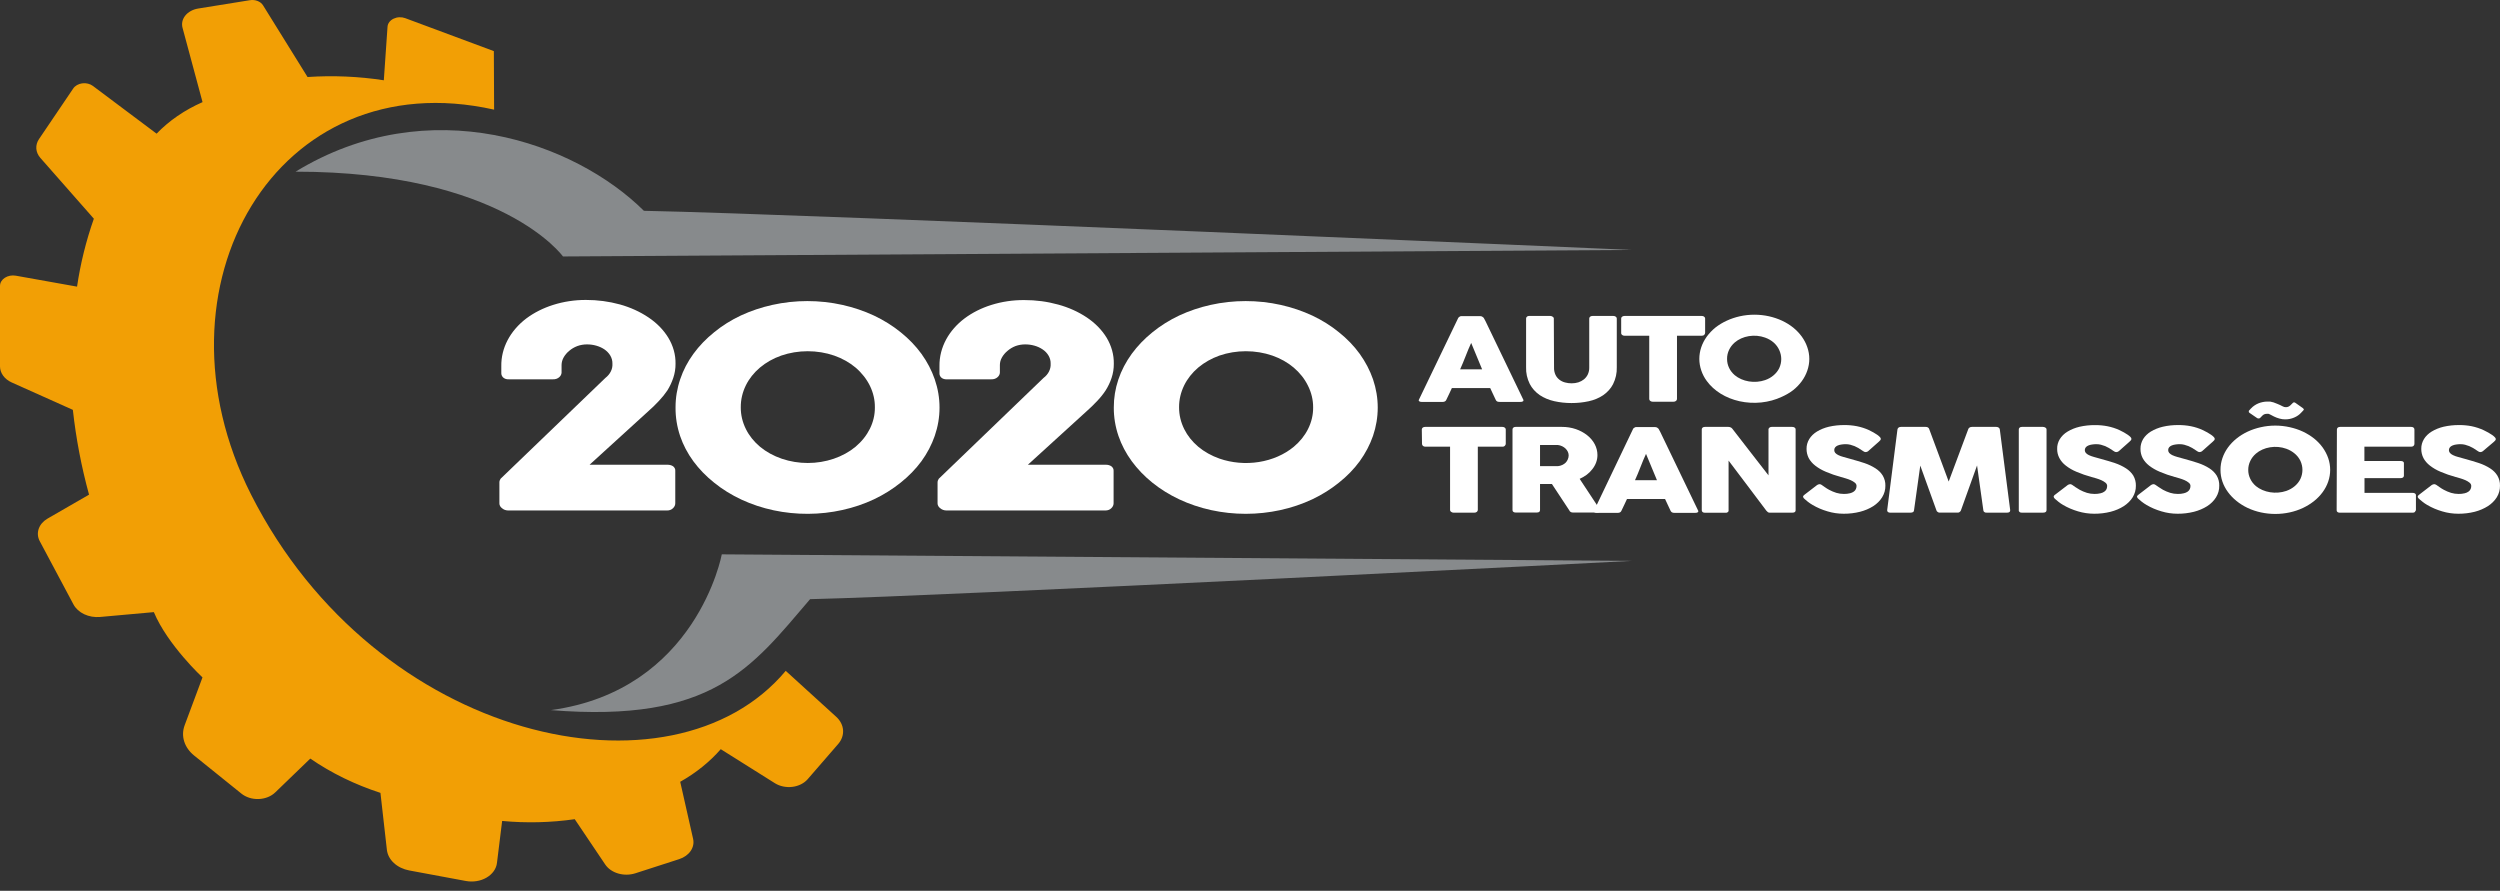 <svg width="174" height="62" viewBox="0 0 174 62" fill="none" xmlns="http://www.w3.org/2000/svg">
<rect x="0" y="0" width="174" height="62" fill="#333333" stroke="none"/>
<path d="M20.571 11.948C29.875 6.27 40.024 9.913 44.816 14.672C56.365 14.899 113.596 17.396 113.596 17.396L39.183 17.85C39.183 17.85 34.957 11.948 20.571 11.948Z" fill="#878A8C"/>
<path d="M38.338 49.424C49.612 50.331 52.298 46.47 56.383 41.702C66.225 41.475 113.607 39.036 113.607 39.036L50.237 38.582C50.237 38.582 48.486 48.054 38.338 49.424Z" fill="#878A8C"/>
<path d="M34.39 7.631C19.265 4.244 10.134 19.926 17.478 34.428C26.216 51.689 46.794 56.117 54.687 46.691L58.202 49.89C58.485 50.147 58.653 50.475 58.677 50.819C58.701 51.163 58.581 51.503 58.335 51.785L56.213 54.233C56.089 54.376 55.931 54.496 55.747 54.588C55.563 54.679 55.358 54.74 55.145 54.766C54.931 54.791 54.713 54.782 54.504 54.738C54.295 54.694 54.099 54.616 53.929 54.509L50.165 52.143C49.395 53.026 48.44 53.795 47.343 54.413L48.241 58.388C48.306 58.676 48.244 58.974 48.068 59.23C47.892 59.486 47.611 59.686 47.274 59.795L44.221 60.781C43.839 60.903 43.415 60.909 43.028 60.796C42.642 60.684 42.32 60.461 42.124 60.17L40.002 57.016C38.334 57.255 36.632 57.296 34.949 57.138L34.588 60.065C34.564 60.267 34.486 60.463 34.359 60.639C34.233 60.815 34.062 60.967 33.857 61.086C33.652 61.204 33.418 61.286 33.171 61.325C32.924 61.365 32.669 61.362 32.423 61.316L28.482 60.583C28.068 60.505 27.695 60.325 27.416 60.067C27.137 59.809 26.966 59.487 26.927 59.147L26.479 55.184C24.702 54.607 23.052 53.8 21.596 52.797L19.156 55.152C19.014 55.289 18.838 55.401 18.64 55.48C18.441 55.559 18.224 55.604 18.003 55.612C17.782 55.62 17.561 55.591 17.354 55.526C17.148 55.461 16.96 55.362 16.803 55.236L13.508 52.582C13.174 52.312 12.936 51.974 12.82 51.604C12.704 51.234 12.715 50.845 12.851 50.48L14.093 47.148C14.093 47.148 11.668 44.895 10.708 42.604L6.962 42.941C6.578 42.974 6.192 42.907 5.86 42.75C5.527 42.593 5.266 42.354 5.114 42.069L2.764 37.661C2.621 37.389 2.597 37.085 2.696 36.801C2.795 36.516 3.011 36.267 3.309 36.094L6.197 34.428C5.665 32.482 5.289 30.511 5.071 28.526L0.816 26.619C0.568 26.508 0.362 26.345 0.219 26.149C0.076 25.952 2.58553e-05 25.728 0 25.5L0 19.897C0.001 19.788 0.031 19.681 0.09 19.583C0.149 19.485 0.234 19.399 0.34 19.331C0.446 19.263 0.569 19.214 0.7 19.19C0.832 19.165 0.969 19.164 1.101 19.188L5.363 19.95C5.597 18.351 5.988 16.771 6.532 15.222L2.808 10.989C2.642 10.8 2.545 10.577 2.528 10.346C2.512 10.114 2.576 9.884 2.714 9.681L5.096 6.16C5.16 6.065 5.25 5.983 5.359 5.921C5.468 5.859 5.593 5.817 5.725 5.8C5.857 5.782 5.992 5.79 6.12 5.821C6.248 5.852 6.366 5.906 6.464 5.98L10.899 9.303C11.766 8.401 12.854 7.654 14.097 7.108L12.704 1.933C12.665 1.787 12.662 1.637 12.695 1.491C12.728 1.345 12.797 1.206 12.898 1.082C12.999 0.957 13.129 0.85 13.282 0.767C13.434 0.683 13.606 0.625 13.786 0.595L17.395 0.014C17.575 -0.016 17.762 0.003 17.927 0.068C18.092 0.132 18.226 0.239 18.308 0.371L21.405 5.36C23.179 5.242 24.965 5.318 26.714 5.587L26.973 1.845C26.984 1.733 27.029 1.624 27.103 1.528C27.178 1.433 27.28 1.353 27.401 1.296C27.521 1.239 27.657 1.206 27.797 1.201C27.937 1.195 28.077 1.217 28.204 1.264L34.372 3.558L34.39 7.631Z" fill="#F29F05"/>
<path d="M41.034 32.346H46.447C46.591 32.342 46.732 32.379 46.844 32.45C46.899 32.493 46.942 32.545 46.969 32.602C46.995 32.659 47.006 32.721 46.999 32.782V35.035C46.998 35.161 46.94 35.281 46.837 35.375C46.789 35.424 46.728 35.463 46.659 35.489C46.589 35.516 46.513 35.53 46.436 35.529H35.368C35.289 35.528 35.211 35.514 35.139 35.489C35.067 35.462 35.002 35.425 34.949 35.378C34.889 35.335 34.84 35.283 34.807 35.223C34.774 35.164 34.757 35.1 34.758 35.035V33.581C34.757 33.49 34.786 33.4 34.841 33.32L42.135 26.304C42.3 26.177 42.429 26.024 42.513 25.853C42.598 25.683 42.636 25.499 42.625 25.316C42.631 25.115 42.578 24.916 42.47 24.734C42.37 24.573 42.232 24.43 42.062 24.313C41.894 24.201 41.702 24.115 41.496 24.057C41.292 23.999 41.077 23.97 40.861 23.97C40.627 23.969 40.395 24.009 40.182 24.086C39.968 24.167 39.776 24.281 39.615 24.42C39.455 24.553 39.324 24.708 39.229 24.877C39.136 25.042 39.087 25.221 39.085 25.403V25.935C39.08 26.05 39.025 26.16 38.93 26.246C38.876 26.298 38.807 26.338 38.73 26.365C38.653 26.392 38.57 26.404 38.486 26.4H35.411C35.335 26.405 35.258 26.395 35.188 26.371C35.117 26.346 35.055 26.309 35.007 26.261C34.929 26.177 34.889 26.075 34.891 25.97V25.482C34.881 24.861 35.03 24.246 35.33 23.674C35.63 23.102 36.075 22.587 36.635 22.161C37.177 21.757 37.809 21.439 38.497 21.222C39.224 20.991 39.999 20.874 40.781 20.876C41.587 20.874 42.387 20.98 43.149 21.19C43.874 21.392 44.548 21.698 45.137 22.095C45.709 22.478 46.174 22.953 46.505 23.49C46.853 24.059 47.029 24.687 47.017 25.322C47.02 25.654 46.966 25.984 46.859 26.304C46.758 26.605 46.621 26.898 46.447 27.177C46.275 27.433 46.077 27.678 45.855 27.909C45.635 28.145 45.408 28.369 45.166 28.581L41.034 32.346Z" fill="white"/>
<path d="M47.018 28.357C47.016 27.693 47.125 27.032 47.343 26.392C47.551 25.771 47.862 25.175 48.266 24.621C48.666 24.073 49.151 23.569 49.71 23.121C50.262 22.669 50.886 22.278 51.565 21.958C52.252 21.639 52.987 21.392 53.752 21.222C55.349 20.866 57.037 20.866 58.635 21.222C59.404 21.394 60.143 21.644 60.833 21.966C61.512 22.288 62.137 22.678 62.691 23.129C63.251 23.578 63.736 24.082 64.135 24.63C64.535 25.186 64.845 25.781 65.059 26.4C65.502 27.688 65.502 29.049 65.059 30.337C64.845 30.953 64.535 31.546 64.135 32.099C63.734 32.642 63.249 33.143 62.691 33.587C62.135 34.036 61.511 34.427 60.833 34.75C60.144 35.075 59.405 35.325 58.635 35.495C57.071 35.844 55.419 35.852 53.849 35.518C52.279 35.184 50.848 34.52 49.703 33.593C49.145 33.148 48.66 32.648 48.259 32.105C47.855 31.553 47.544 30.96 47.335 30.343C47.118 29.695 47.011 29.027 47.018 28.357ZM51.558 28.357C51.555 28.876 51.678 29.39 51.919 29.872C52.145 30.327 52.479 30.742 52.9 31.096C53.333 31.453 53.849 31.736 54.42 31.93C54.99 32.124 55.603 32.224 56.222 32.224C56.841 32.224 57.454 32.124 58.025 31.93C58.595 31.736 59.112 31.453 59.544 31.096C60.418 30.359 60.901 29.376 60.891 28.357C60.904 27.327 60.423 26.333 59.548 25.583C59.126 25.229 58.62 24.945 58.061 24.749C57.478 24.548 56.851 24.445 56.217 24.445C55.583 24.445 54.956 24.548 54.373 24.749C53.816 24.946 53.313 25.229 52.893 25.583C52.47 25.942 52.137 26.362 51.911 26.822C51.673 27.308 51.553 27.826 51.558 28.348V28.357Z" fill="white"/>
<path d="M71.54 32.346H76.954C77.097 32.341 77.236 32.378 77.347 32.45C77.403 32.492 77.446 32.544 77.474 32.602C77.501 32.659 77.512 32.721 77.506 32.782V35.035C77.505 35.16 77.447 35.281 77.344 35.375C77.295 35.424 77.234 35.463 77.164 35.49C77.094 35.516 77.017 35.53 76.939 35.529H65.867C65.788 35.528 65.71 35.514 65.639 35.488C65.567 35.462 65.502 35.425 65.448 35.378C65.388 35.336 65.339 35.283 65.305 35.224C65.271 35.164 65.254 35.1 65.254 35.035V33.581C65.254 33.49 65.284 33.4 65.34 33.32L72.63 26.304C72.797 26.178 72.927 26.024 73.012 25.854C73.097 25.683 73.136 25.5 73.125 25.316C73.131 25.125 73.084 24.935 72.985 24.762C72.887 24.588 72.741 24.434 72.558 24.313C72.391 24.201 72.201 24.114 71.995 24.057C71.791 23.999 71.576 23.97 71.36 23.97C71.125 23.969 70.893 24.009 70.678 24.086C70.469 24.169 70.28 24.282 70.122 24.42C69.961 24.553 69.831 24.708 69.736 24.877C69.641 25.042 69.592 25.221 69.592 25.403V25.935C69.587 26.05 69.532 26.16 69.436 26.246C69.382 26.298 69.314 26.338 69.237 26.365C69.16 26.392 69.076 26.404 68.993 26.4H65.914C65.838 26.407 65.76 26.399 65.688 26.376C65.616 26.354 65.553 26.317 65.503 26.269C65.423 26.186 65.382 26.083 65.387 25.979V25.482C65.378 24.84 65.537 24.205 65.856 23.618C66.155 23.069 66.588 22.575 67.13 22.164C67.674 21.757 68.31 21.437 69.003 21.222C69.731 20.994 70.507 20.88 71.288 20.885C72.092 20.882 72.891 20.988 73.652 21.199C74.377 21.397 75.051 21.7 75.64 22.094C76.214 22.477 76.681 22.953 77.012 23.49C77.358 24.06 77.533 24.687 77.521 25.322C77.524 25.653 77.472 25.984 77.365 26.304C77.266 26.606 77.126 26.898 76.95 27.177C76.781 27.434 76.584 27.679 76.362 27.909C76.142 28.145 75.911 28.369 75.673 28.581L71.54 32.346Z" fill="white"/>
<path d="M77.521 28.357C77.516 27.044 77.948 25.753 78.773 24.621C79.174 24.074 79.659 23.57 80.217 23.121C80.771 22.67 81.396 22.279 82.075 21.958C82.76 21.639 83.493 21.392 84.255 21.222C85.854 20.866 87.543 20.866 89.142 21.222C89.91 21.394 90.649 21.644 91.34 21.966C92.019 22.287 92.642 22.678 93.195 23.13C93.755 23.577 94.24 24.081 94.638 24.63C95.037 25.186 95.347 25.781 95.562 26.4C96 27.689 96 29.048 95.562 30.337C95.347 30.953 95.037 31.545 94.638 32.099C94.239 32.643 93.754 33.143 93.195 33.587C92.64 34.037 92.017 34.428 91.34 34.75C89.932 35.413 88.332 35.762 86.702 35.762C85.072 35.762 83.472 35.413 82.064 34.75C80.706 34.108 79.574 33.197 78.773 32.105C78.369 31.553 78.057 30.96 77.846 30.343C77.626 29.696 77.516 29.028 77.521 28.357ZM82.064 28.357C82.062 28.876 82.185 29.39 82.425 29.872C82.651 30.326 82.983 30.742 83.403 31.096C83.823 31.445 84.323 31.724 84.876 31.919C85.74 32.219 86.697 32.302 87.621 32.155C88.544 32.008 89.39 31.639 90.047 31.096C90.47 30.742 90.805 30.327 91.033 29.872C91.277 29.391 91.4 28.876 91.394 28.357C91.398 27.838 91.275 27.323 91.033 26.842C90.806 26.375 90.469 25.947 90.04 25.583C89.62 25.228 89.116 24.944 88.557 24.749C87.974 24.548 87.347 24.445 86.713 24.445C86.079 24.445 85.452 24.548 84.869 24.749C84.315 24.948 83.815 25.231 83.396 25.583C82.975 25.942 82.643 26.362 82.418 26.822C82.18 27.308 82.06 27.826 82.064 28.348V28.357Z" fill="white"/>
<path d="M101.484 22.147C101.491 22.128 101.502 22.11 101.517 22.095C101.537 22.075 101.56 22.057 101.585 22.042C101.611 22.027 101.639 22.014 101.668 22.004C101.697 22 101.726 22 101.755 22.004H103.032C103.086 22.004 103.137 22.019 103.177 22.048C103.21 22.07 103.24 22.094 103.267 22.121L103.39 22.35L106.01 27.793C106.025 27.812 106.033 27.835 106.033 27.858C106.033 27.881 106.025 27.904 106.01 27.924C105.984 27.943 105.954 27.957 105.921 27.965C105.888 27.974 105.853 27.977 105.819 27.973H104.375C104.314 27.975 104.253 27.964 104.198 27.941C104.152 27.911 104.118 27.871 104.101 27.825C104.036 27.688 103.971 27.552 103.909 27.418C103.848 27.284 103.78 27.145 103.718 27.008H101.051L100.86 27.418L100.665 27.825C100.65 27.869 100.617 27.908 100.571 27.935C100.525 27.962 100.469 27.975 100.412 27.973H98.94C98.884 27.976 98.828 27.961 98.785 27.933C98.763 27.918 98.749 27.898 98.745 27.877C98.74 27.855 98.745 27.832 98.759 27.813L101.484 22.147ZM102.394 23.868C102.329 24.005 102.264 24.159 102.199 24.31C102.134 24.461 102.072 24.627 102.008 24.787C101.943 24.947 101.881 25.107 101.816 25.264C101.751 25.421 101.686 25.554 101.625 25.705H103.155L102.394 23.868Z" fill="white"/>
<path d="M108.161 25.583C108.154 25.756 108.189 25.927 108.262 26.089C108.321 26.216 108.413 26.331 108.533 26.426C108.643 26.513 108.776 26.578 108.922 26.618C109.071 26.659 109.227 26.679 109.384 26.679C109.546 26.68 109.706 26.656 109.857 26.61C110.003 26.561 110.135 26.49 110.247 26.4C110.364 26.301 110.455 26.183 110.514 26.054C110.582 25.903 110.615 25.744 110.611 25.583V22.167C110.61 22.144 110.615 22.121 110.626 22.099C110.636 22.078 110.652 22.058 110.673 22.042C110.694 22.024 110.72 22.011 110.749 22.002C110.777 21.992 110.808 21.988 110.839 21.99H112.282C112.316 21.988 112.349 21.992 112.38 22.002C112.411 22.011 112.439 22.026 112.463 22.045C112.483 22.061 112.5 22.08 112.511 22.101C112.522 22.122 112.528 22.144 112.528 22.167V25.557C112.542 25.961 112.454 26.363 112.268 26.738C112.117 27.035 111.881 27.299 111.579 27.508C111.285 27.705 110.941 27.848 110.572 27.927C110.181 28.012 109.778 28.054 109.373 28.052C108.967 28.053 108.563 28.009 108.172 27.921C107.802 27.838 107.457 27.693 107.161 27.496C106.86 27.285 106.624 27.02 106.472 26.723C106.289 26.354 106.201 25.958 106.216 25.56V22.167C106.214 22.122 106.235 22.078 106.273 22.045C106.29 22.027 106.311 22.013 106.335 22.003C106.36 21.994 106.387 21.989 106.414 21.99H107.908C107.966 21.993 108.02 22.011 108.063 22.042C108.089 22.056 108.11 22.075 108.124 22.096C108.139 22.118 108.146 22.142 108.146 22.167L108.161 25.583Z" fill="white"/>
<path d="M112.834 22.167C112.833 22.143 112.838 22.119 112.85 22.096C112.862 22.074 112.88 22.055 112.903 22.039C112.949 22.006 113.008 21.989 113.069 21.99H118.439C118.497 21.989 118.553 22.005 118.598 22.033C118.622 22.05 118.642 22.07 118.655 22.093C118.669 22.116 118.676 22.142 118.677 22.167V23.164C118.676 23.215 118.654 23.264 118.616 23.304C118.595 23.325 118.568 23.342 118.537 23.353C118.506 23.364 118.473 23.369 118.439 23.368H116.718V27.77C116.718 27.818 116.695 27.865 116.653 27.9C116.632 27.92 116.605 27.935 116.576 27.945C116.547 27.955 116.515 27.96 116.483 27.959H115.021C114.961 27.958 114.903 27.939 114.859 27.906C114.836 27.889 114.817 27.868 114.805 27.844C114.793 27.82 114.786 27.795 114.787 27.77V23.368H113.069C113.038 23.369 113.008 23.364 112.979 23.355C112.951 23.346 112.925 23.333 112.903 23.316C112.878 23.296 112.86 23.272 112.848 23.246C112.836 23.22 112.831 23.192 112.834 23.164V22.167Z" fill="white"/>
<path d="M118.273 24.981C118.273 24.435 118.452 23.898 118.793 23.426C118.959 23.199 119.159 22.989 119.388 22.801C119.625 22.614 119.891 22.453 120.179 22.321C120.466 22.188 120.773 22.085 121.092 22.013C121.755 21.866 122.456 21.866 123.12 22.013C123.439 22.084 123.746 22.188 124.033 22.321C124.316 22.454 124.576 22.615 124.809 22.801C125.038 22.989 125.238 23.199 125.404 23.426C125.57 23.657 125.699 23.904 125.787 24.162C125.975 24.697 125.975 25.263 125.787 25.798C125.7 26.055 125.571 26.301 125.404 26.531C125.239 26.757 125.039 26.965 124.809 27.15C124.57 27.333 124.303 27.49 124.015 27.618C123.575 27.825 123.088 27.958 122.583 28.011C122.078 28.064 121.565 28.035 121.074 27.927C120.115 27.715 119.296 27.21 118.793 26.519C118.624 26.291 118.496 26.044 118.41 25.787C118.32 25.524 118.274 25.254 118.273 24.981ZM120.204 24.981C120.202 25.195 120.249 25.407 120.345 25.607C120.434 25.793 120.566 25.963 120.734 26.11C121.002 26.333 121.347 26.486 121.725 26.547C122.103 26.609 122.495 26.577 122.849 26.456C123.075 26.378 123.278 26.263 123.445 26.118C123.616 25.973 123.749 25.802 123.838 25.615C124.021 25.213 124.021 24.773 123.838 24.371C123.753 24.174 123.619 23.993 123.445 23.839C123.277 23.693 123.075 23.576 122.849 23.496C122.496 23.368 122.103 23.333 121.724 23.394C121.344 23.456 120.999 23.611 120.734 23.839C120.566 23.987 120.434 24.16 120.345 24.348C120.249 24.548 120.201 24.761 120.204 24.976V24.981Z" fill="white"/>
<path d="M98.958 29.889C98.957 29.865 98.963 29.84 98.975 29.818C98.987 29.795 99.004 29.775 99.027 29.758C99.073 29.726 99.132 29.71 99.193 29.712H104.563C104.62 29.711 104.676 29.727 104.722 29.755C104.746 29.772 104.765 29.792 104.779 29.815C104.793 29.838 104.8 29.864 104.801 29.889V30.886C104.801 30.936 104.779 30.985 104.74 31.023C104.72 31.045 104.693 31.063 104.662 31.075C104.631 31.087 104.597 31.092 104.563 31.09H102.856V35.492C102.856 35.54 102.833 35.587 102.791 35.623C102.77 35.642 102.743 35.657 102.714 35.667C102.685 35.677 102.653 35.682 102.621 35.681H101.16C101.13 35.681 101.1 35.676 101.073 35.666C101.046 35.657 101.021 35.643 101.001 35.625C100.977 35.609 100.957 35.589 100.944 35.565C100.931 35.542 100.924 35.517 100.925 35.492V31.09H99.207C99.176 31.091 99.146 31.086 99.117 31.077C99.089 31.068 99.063 31.055 99.041 31.038C99.017 31.017 98.999 30.994 98.987 30.968C98.976 30.942 98.971 30.914 98.972 30.886L98.958 29.889Z" fill="white"/>
<path d="M105.27 29.898C105.266 29.848 105.287 29.799 105.328 29.761C105.349 29.744 105.374 29.731 105.402 29.722C105.43 29.714 105.46 29.71 105.49 29.712H108.713C109.044 29.71 109.372 29.763 109.677 29.866C109.968 29.966 110.233 30.109 110.46 30.287C110.689 30.466 110.87 30.681 110.994 30.917C111.118 31.154 111.182 31.409 111.182 31.666C111.183 31.842 111.153 32.017 111.091 32.186C111.031 32.349 110.944 32.505 110.831 32.648C110.723 32.791 110.592 32.922 110.442 33.038C110.29 33.15 110.123 33.248 109.944 33.328L111.228 35.274C111.255 35.319 111.285 35.364 111.319 35.407C111.351 35.446 111.369 35.492 111.373 35.538C111.374 35.557 111.37 35.576 111.36 35.593C111.351 35.61 111.337 35.625 111.319 35.637C111.278 35.662 111.228 35.674 111.178 35.672H109.467C109.412 35.672 109.359 35.658 109.316 35.631C109.27 35.605 109.238 35.567 109.225 35.524L108.013 33.686H107.186V35.5C107.186 35.614 107.111 35.672 106.959 35.672H105.49C105.432 35.674 105.375 35.659 105.331 35.628C105.31 35.612 105.293 35.592 105.282 35.57C105.272 35.548 105.268 35.524 105.27 35.5V29.898ZM109.179 31.689C109.178 31.606 109.159 31.525 109.124 31.448C109.087 31.368 109.035 31.293 108.969 31.227C108.901 31.16 108.819 31.103 108.727 31.058C108.633 31.013 108.529 30.984 108.421 30.971H108.157H107.89H107.186V32.445H108.269H108.424C108.535 32.435 108.642 32.406 108.738 32.36C108.828 32.318 108.908 32.263 108.973 32.198C109.036 32.131 109.084 32.056 109.117 31.977C109.159 31.884 109.18 31.787 109.179 31.689Z" fill="white"/>
<path d="M113.654 29.869C113.658 29.849 113.67 29.831 113.686 29.816C113.704 29.795 113.728 29.778 113.755 29.764C113.779 29.748 113.808 29.735 113.838 29.726C113.866 29.722 113.896 29.722 113.924 29.726H115.202C115.254 29.726 115.305 29.74 115.346 29.767C115.378 29.791 115.408 29.816 115.436 29.843L115.559 30.072L118.179 35.515C118.195 35.534 118.203 35.557 118.203 35.58C118.203 35.603 118.195 35.626 118.179 35.646C118.153 35.664 118.123 35.678 118.09 35.686C118.057 35.695 118.022 35.698 117.988 35.695H116.544C116.483 35.698 116.421 35.686 116.368 35.66C116.322 35.631 116.288 35.591 116.27 35.547C116.205 35.41 116.14 35.273 116.079 35.14C116.018 35.006 115.949 34.867 115.888 34.73H113.239L113.047 35.14L112.852 35.547C112.838 35.591 112.805 35.63 112.759 35.657C112.713 35.684 112.657 35.697 112.6 35.695H111.127C111.07 35.696 111.014 35.682 110.969 35.654C110.949 35.639 110.936 35.62 110.932 35.598C110.928 35.576 110.933 35.554 110.947 35.535L113.654 29.869ZM114.563 31.59C114.498 31.727 114.433 31.881 114.368 32.032C114.303 32.183 114.242 32.349 114.177 32.509C114.112 32.669 114.051 32.828 113.986 32.985C113.921 33.142 113.856 33.276 113.794 33.424H115.325L114.563 31.59Z" fill="white"/>
<path d="M118.443 29.889C118.441 29.843 118.46 29.799 118.497 29.764C118.518 29.746 118.544 29.732 118.572 29.723C118.601 29.713 118.632 29.71 118.663 29.712H120.294C120.344 29.712 120.394 29.722 120.439 29.741C120.493 29.761 120.538 29.795 120.568 29.837C120.992 30.387 121.411 30.928 121.824 31.459C122.243 31.994 122.662 32.535 123.087 33.084V29.863C123.098 29.82 123.126 29.781 123.167 29.752C123.207 29.726 123.256 29.712 123.308 29.712H124.73C124.794 29.709 124.857 29.726 124.906 29.758C124.929 29.774 124.947 29.795 124.959 29.817C124.971 29.84 124.977 29.864 124.975 29.889V35.523C124.977 35.546 124.972 35.568 124.961 35.589C124.951 35.609 124.934 35.628 124.914 35.643C124.867 35.67 124.809 35.684 124.751 35.681H123.16C123.117 35.681 123.076 35.669 123.044 35.646C123.006 35.615 122.971 35.582 122.94 35.547C122.496 34.965 122.059 34.384 121.626 33.802C121.193 33.221 120.756 32.639 120.309 32.058V35.509C120.314 35.534 120.312 35.559 120.302 35.583C120.292 35.607 120.276 35.629 120.253 35.646C120.231 35.664 120.203 35.676 120.173 35.684C120.143 35.691 120.112 35.691 120.081 35.686H118.663C118.632 35.689 118.602 35.685 118.573 35.677C118.544 35.668 118.518 35.655 118.497 35.637C118.461 35.603 118.442 35.559 118.443 35.515V29.889Z" fill="white"/>
<path d="M126.787 33.75L127.003 33.901C127.099 33.97 127.2 34.033 127.306 34.09C127.464 34.175 127.632 34.246 127.808 34.302C127.975 34.352 128.153 34.378 128.331 34.378C128.477 34.381 128.622 34.366 128.761 34.331C128.861 34.308 128.954 34.266 129.031 34.209C129.097 34.161 129.145 34.1 129.172 34.032C129.201 33.964 129.216 33.892 129.215 33.82C129.215 33.736 129.173 33.656 129.1 33.596C129.013 33.528 128.916 33.469 128.811 33.422C128.695 33.371 128.574 33.328 128.45 33.291L128.129 33.2C127.769 33.102 127.419 32.981 127.083 32.837C126.808 32.723 126.556 32.577 126.335 32.404C126.143 32.254 125.99 32.075 125.884 31.878C125.784 31.674 125.733 31.457 125.736 31.238C125.732 31.003 125.796 30.77 125.924 30.558C126.05 30.353 126.233 30.175 126.458 30.037C126.708 29.885 126.991 29.771 127.292 29.7C127.644 29.62 128.009 29.581 128.375 29.584C128.668 29.582 128.96 29.61 129.244 29.665C129.532 29.723 129.809 29.812 130.067 29.93C130.179 29.982 130.287 30.037 130.388 30.095C130.489 30.154 130.58 30.209 130.655 30.261C130.722 30.307 130.783 30.359 130.836 30.415C130.875 30.45 130.9 30.494 130.904 30.54C130.905 30.574 130.894 30.607 130.872 30.636C130.845 30.672 130.812 30.705 130.775 30.735L130.027 31.398C130.006 31.418 129.98 31.434 129.951 31.445C129.922 31.456 129.89 31.463 129.858 31.465C129.813 31.466 129.768 31.455 129.732 31.433L129.605 31.354L129.558 31.322C129.493 31.276 129.418 31.229 129.338 31.18C129.254 31.132 129.166 31.089 129.075 31.049C128.981 31.011 128.883 30.979 128.782 30.953C128.681 30.928 128.575 30.915 128.468 30.915C128.364 30.914 128.26 30.922 128.158 30.939C128.069 30.951 127.982 30.975 127.902 31.008C127.832 31.038 127.773 31.081 127.729 31.133C127.683 31.191 127.661 31.258 127.664 31.325C127.663 31.394 127.686 31.462 127.732 31.52C127.79 31.582 127.862 31.634 127.945 31.674C128.059 31.729 128.18 31.773 128.306 31.805C128.443 31.846 128.602 31.892 128.786 31.939C129.14 32.036 129.464 32.133 129.76 32.229C130.038 32.322 130.298 32.446 130.533 32.596C130.745 32.731 130.918 32.903 131.038 33.099C131.168 33.321 131.231 33.565 131.222 33.811C131.227 34.089 131.149 34.364 130.995 34.614C130.848 34.851 130.638 35.061 130.381 35.227C130.106 35.401 129.794 35.534 129.461 35.619C129.092 35.712 128.707 35.758 128.32 35.756C127.936 35.756 127.554 35.7 127.194 35.59C126.826 35.483 126.479 35.334 126.162 35.148C126.042 35.079 125.929 35.002 125.823 34.919L125.606 34.736C125.547 34.694 125.507 34.638 125.491 34.576C125.496 34.545 125.509 34.516 125.529 34.489C125.549 34.463 125.575 34.44 125.606 34.422L126.469 33.759C126.517 33.726 126.576 33.704 126.639 33.698C126.673 33.699 126.706 33.707 126.736 33.721C126.753 33.73 126.77 33.74 126.787 33.75Z" fill="white"/>
<path d="M132.063 29.889C132.07 29.842 132.095 29.798 132.135 29.764C132.157 29.746 132.184 29.732 132.213 29.723C132.242 29.714 132.274 29.71 132.305 29.712H134.03C134.086 29.709 134.141 29.723 134.186 29.751C134.23 29.779 134.261 29.819 134.272 29.863L135.629 33.515L136.993 29.863C137.008 29.818 137.042 29.779 137.088 29.752C137.135 29.724 137.192 29.71 137.249 29.712H138.945C139.005 29.713 139.062 29.73 139.108 29.761C139.131 29.777 139.15 29.797 139.164 29.819C139.177 29.841 139.185 29.865 139.187 29.889C139.305 30.831 139.425 31.766 139.548 32.695C139.671 33.623 139.791 34.559 139.909 35.503V35.524C139.909 35.628 139.837 35.681 139.689 35.681H138.278C138.247 35.684 138.216 35.682 138.186 35.675C138.156 35.667 138.129 35.654 138.106 35.637C138.084 35.62 138.066 35.6 138.054 35.576C138.043 35.553 138.038 35.528 138.039 35.503L137.603 32.395L136.48 35.524C136.469 35.561 136.443 35.594 136.408 35.62C136.394 35.636 136.376 35.65 136.355 35.66C136.334 35.67 136.31 35.676 136.286 35.678H134.975C134.926 35.673 134.881 35.653 134.849 35.622C134.81 35.598 134.784 35.563 134.777 35.524L133.651 32.404L133.218 35.503C133.218 35.622 133.131 35.681 132.973 35.681H131.561C131.532 35.684 131.502 35.681 131.474 35.673C131.446 35.665 131.42 35.652 131.4 35.635C131.379 35.618 131.364 35.597 131.355 35.574C131.346 35.551 131.344 35.527 131.348 35.503L132.063 29.889Z" fill="white"/>
<path d="M140.508 29.889C140.506 29.843 140.526 29.799 140.562 29.764C140.583 29.746 140.608 29.732 140.636 29.723C140.664 29.714 140.694 29.71 140.725 29.712H142.193C142.251 29.713 142.307 29.73 142.352 29.758C142.379 29.773 142.401 29.792 142.416 29.815C142.431 29.838 142.439 29.863 142.439 29.889V35.503C142.439 35.623 142.356 35.681 142.193 35.681H140.725C140.695 35.684 140.664 35.682 140.636 35.674C140.607 35.666 140.582 35.654 140.56 35.636C140.539 35.619 140.524 35.598 140.515 35.575C140.505 35.552 140.503 35.527 140.508 35.503V29.889Z" fill="white"/>
<path d="M144.229 33.75L144.445 33.901C144.542 33.968 144.643 34.032 144.749 34.09C144.907 34.176 145.076 34.247 145.254 34.303C145.421 34.353 145.598 34.378 145.777 34.378C145.921 34.381 146.065 34.366 146.203 34.331C146.304 34.309 146.397 34.267 146.474 34.209C146.54 34.161 146.59 34.1 146.618 34.032C146.644 33.963 146.658 33.892 146.658 33.82C146.658 33.778 146.648 33.737 146.628 33.699C146.608 33.66 146.579 33.625 146.542 33.596C146.456 33.527 146.359 33.469 146.253 33.422C146.137 33.371 146.016 33.328 145.893 33.291L145.575 33.201C145.213 33.103 144.862 32.981 144.525 32.837C144.25 32.724 143.999 32.578 143.778 32.404C143.584 32.254 143.431 32.073 143.328 31.873C143.225 31.673 143.174 31.458 143.179 31.241C143.171 31.009 143.233 30.779 143.358 30.57C143.484 30.361 143.67 30.179 143.9 30.04C144.151 29.888 144.433 29.774 144.734 29.703C145.086 29.623 145.451 29.584 145.817 29.587C146.11 29.585 146.402 29.613 146.687 29.668C146.974 29.726 147.251 29.815 147.509 29.933C147.621 29.985 147.73 30.04 147.831 30.098C147.932 30.157 148.022 30.212 148.098 30.264C148.165 30.311 148.226 30.363 148.282 30.418C148.319 30.453 148.342 30.497 148.347 30.543C148.347 30.577 148.336 30.61 148.314 30.639C148.287 30.675 148.254 30.708 148.217 30.738L147.473 31.398C147.429 31.437 147.369 31.46 147.304 31.465C147.257 31.466 147.212 31.455 147.174 31.433L147.047 31.354L147.004 31.322C146.936 31.276 146.863 31.229 146.78 31.18C146.697 31.132 146.61 31.089 146.521 31.049C146.425 31.011 146.326 30.979 146.225 30.953C146.123 30.928 146.017 30.915 145.911 30.915C145.806 30.914 145.702 30.922 145.6 30.939C145.512 30.951 145.427 30.974 145.348 31.008C145.276 31.037 145.215 31.08 145.171 31.133C145.126 31.192 145.102 31.258 145.102 31.327C145.102 31.395 145.126 31.462 145.171 31.52C145.227 31.582 145.298 31.634 145.38 31.674C145.495 31.727 145.615 31.771 145.741 31.805C145.878 31.846 146.041 31.892 146.221 31.939C146.582 32.035 146.899 32.134 147.199 32.23C147.475 32.323 147.733 32.446 147.968 32.596C148.18 32.732 148.354 32.904 148.477 33.099C148.603 33.322 148.665 33.566 148.657 33.811C148.661 34.089 148.585 34.364 148.433 34.614C148.284 34.851 148.073 35.06 147.816 35.227C147.541 35.402 147.23 35.535 146.896 35.62C146.528 35.712 146.144 35.758 145.759 35.756C145.373 35.755 144.991 35.699 144.629 35.59C144.262 35.482 143.914 35.334 143.597 35.148C143.477 35.08 143.365 35.003 143.262 34.919C143.168 34.843 143.096 34.782 143.045 34.736C142.986 34.694 142.947 34.638 142.933 34.576C142.938 34.545 142.95 34.516 142.969 34.489C142.989 34.463 143.014 34.44 143.045 34.422L143.911 33.759C143.959 33.725 144.018 33.704 144.081 33.698C144.114 33.699 144.146 33.707 144.175 33.721C144.193 33.73 144.211 33.74 144.229 33.75Z" fill="white"/>
<path d="M150.025 33.75L150.245 33.901C150.34 33.969 150.44 34.032 150.545 34.09C150.703 34.175 150.873 34.246 151.05 34.302C151.217 34.353 151.394 34.378 151.573 34.378C151.717 34.382 151.861 34.366 151.999 34.331C152.101 34.308 152.195 34.267 152.273 34.209C152.337 34.16 152.385 34.099 152.414 34.032C152.443 33.964 152.458 33.892 152.457 33.82C152.457 33.778 152.446 33.737 152.426 33.698C152.405 33.66 152.376 33.625 152.338 33.596C152.254 33.527 152.158 33.469 152.053 33.422C151.936 33.372 151.816 33.328 151.692 33.291L151.371 33.2C151.01 33.102 150.66 32.981 150.324 32.837C150.049 32.723 149.797 32.577 149.574 32.404C149.383 32.254 149.231 32.075 149.126 31.878C149.024 31.675 148.973 31.457 148.978 31.238C148.974 31.003 149.037 30.77 149.162 30.558C149.289 30.354 149.472 30.176 149.696 30.037C149.948 29.885 150.232 29.771 150.534 29.7C150.886 29.619 151.25 29.58 151.616 29.584C151.909 29.582 152.201 29.61 152.486 29.665C152.773 29.723 153.049 29.812 153.305 29.93C153.421 29.982 153.526 30.037 153.63 30.096C153.735 30.154 153.818 30.209 153.894 30.261C153.962 30.306 154.024 30.358 154.078 30.415C154.116 30.45 154.14 30.494 154.146 30.54C154.147 30.574 154.135 30.607 154.114 30.636C154.086 30.672 154.054 30.705 154.016 30.735L153.269 31.398C153.226 31.437 153.165 31.461 153.1 31.465C153.054 31.466 153.01 31.455 152.973 31.433C152.929 31.409 152.887 31.383 152.847 31.354L152.8 31.322C152.735 31.276 152.659 31.229 152.58 31.18C152.495 31.132 152.407 31.089 152.317 31.049C152.221 31.011 152.122 30.979 152.021 30.953C151.919 30.927 151.813 30.915 151.707 30.915C151.604 30.914 151.501 30.922 151.4 30.939C151.31 30.951 151.224 30.974 151.144 31.008C151.074 31.038 151.015 31.081 150.97 31.133C150.925 31.191 150.903 31.258 150.905 31.325C150.903 31.394 150.927 31.462 150.974 31.52C151.03 31.582 151.102 31.634 151.183 31.674C151.298 31.727 151.419 31.771 151.544 31.805C151.685 31.846 151.844 31.892 152.028 31.939C152.389 32.035 152.706 32.133 153.002 32.23C153.279 32.323 153.539 32.446 153.775 32.596C153.986 32.732 154.159 32.904 154.28 33.099C154.408 33.322 154.47 33.566 154.46 33.811C154.466 34.089 154.389 34.364 154.236 34.614C154.089 34.851 153.88 35.061 153.623 35.227C153.347 35.401 153.034 35.534 152.699 35.62C152.331 35.712 151.948 35.758 151.562 35.756C151.178 35.756 150.796 35.7 150.436 35.59C150.068 35.483 149.72 35.335 149.404 35.148C149.284 35.079 149.17 35.002 149.065 34.919L148.848 34.736C148.789 34.694 148.749 34.638 148.733 34.576C148.738 34.545 148.751 34.516 148.771 34.489C148.791 34.463 148.817 34.44 148.848 34.422L149.711 33.759C149.759 33.725 149.818 33.704 149.88 33.698C149.914 33.699 149.946 33.707 149.974 33.721C149.992 33.73 150.008 33.74 150.025 33.75Z" fill="white"/>
<path d="M154.547 32.703C154.545 32.426 154.59 32.151 154.681 31.884C154.855 31.37 155.192 30.902 155.659 30.525C156.126 30.148 156.707 29.876 157.344 29.735C158.008 29.584 158.711 29.584 159.376 29.735C159.696 29.805 160.003 29.909 160.289 30.043C160.571 30.177 160.831 30.338 161.065 30.523C161.295 30.71 161.495 30.92 161.66 31.148C161.825 31.38 161.954 31.627 162.043 31.884C162.226 32.419 162.226 32.985 162.043 33.52C161.868 34.031 161.531 34.496 161.065 34.869C160.832 35.055 160.571 35.217 160.289 35.352C159.704 35.627 159.039 35.771 158.362 35.771C157.685 35.771 157.02 35.627 156.434 35.352C156.153 35.218 155.893 35.056 155.662 34.869C155.432 34.684 155.232 34.476 155.067 34.25C154.898 34.022 154.768 33.776 154.681 33.52C154.59 33.254 154.545 32.979 154.547 32.703ZM156.478 32.703C156.475 32.916 156.523 33.127 156.619 33.326C156.707 33.513 156.839 33.685 157.008 33.831C157.279 34.051 157.625 34.201 158.002 34.261C158.378 34.321 158.769 34.289 159.123 34.169C159.348 34.09 159.551 33.975 159.719 33.831C159.89 33.686 160.024 33.514 160.112 33.326C160.295 32.925 160.295 32.485 160.112 32.084C160.024 31.895 159.89 31.722 159.719 31.575C159.551 31.43 159.349 31.313 159.123 31.232C158.77 31.105 158.377 31.069 157.997 31.131C157.618 31.192 157.272 31.348 157.008 31.575C156.839 31.723 156.707 31.896 156.619 32.084C156.525 32.28 156.477 32.488 156.478 32.698V32.703ZM156.676 28.424C156.741 28.351 156.818 28.284 156.904 28.226C156.989 28.167 157.082 28.116 157.182 28.075C157.28 28.034 157.384 28.003 157.492 27.982C157.596 27.96 157.702 27.949 157.809 27.95C157.874 27.944 157.94 27.944 158.004 27.95C158.083 27.963 158.161 27.981 158.235 28.005C158.318 28.034 158.412 28.069 158.513 28.113C158.638 28.163 158.758 28.219 158.874 28.281L158.979 28.325C159.017 28.334 159.058 28.339 159.098 28.34C159.159 28.341 159.219 28.329 159.271 28.305C159.32 28.282 159.364 28.254 159.401 28.22L159.567 28.058C159.576 28.043 159.588 28.031 159.604 28.022C159.62 28.013 159.639 28.007 159.658 28.005C159.678 28.003 159.698 28.006 159.716 28.012C159.734 28.018 159.75 28.028 159.762 28.04L160.274 28.401C160.303 28.422 160.328 28.448 160.347 28.476C160.347 28.499 160.347 28.526 160.314 28.561L160.166 28.717C160.037 28.863 159.868 28.981 159.672 29.063C159.48 29.146 159.265 29.189 159.047 29.188C158.913 29.188 158.78 29.17 158.654 29.133C158.519 29.097 158.389 29.048 158.268 28.988L157.994 28.845L157.889 28.802C157.849 28.796 157.809 28.796 157.77 28.802C157.71 28.801 157.65 28.812 157.597 28.834C157.548 28.855 157.505 28.884 157.47 28.918L157.315 29.078C157.304 29.092 157.289 29.104 157.27 29.112C157.252 29.12 157.231 29.125 157.21 29.125C157.189 29.127 157.167 29.126 157.147 29.121C157.126 29.116 157.107 29.107 157.091 29.095L156.579 28.744C156.562 28.733 156.548 28.72 156.536 28.706C156.523 28.69 156.516 28.672 156.517 28.654C156.516 28.648 156.516 28.642 156.517 28.636C156.514 28.625 156.514 28.613 156.517 28.601C156.517 28.584 156.546 28.561 156.572 28.534C156.603 28.494 156.638 28.455 156.676 28.418V28.424Z" fill="white"/>
<path d="M162.649 29.898C162.647 29.848 162.667 29.799 162.707 29.761C162.728 29.744 162.754 29.732 162.782 29.723C162.81 29.715 162.839 29.711 162.869 29.712H167.817C167.848 29.71 167.88 29.714 167.909 29.723C167.938 29.732 167.965 29.746 167.987 29.764C168.028 29.803 168.048 29.853 168.044 29.904V30.898C168.045 30.946 168.024 30.992 167.987 31.029C167.965 31.049 167.938 31.066 167.907 31.076C167.877 31.087 167.843 31.092 167.81 31.09H164.562V32.087H167.095C167.15 32.085 167.205 32.097 167.25 32.122C167.272 32.137 167.289 32.156 167.3 32.177C167.31 32.198 167.315 32.221 167.312 32.244V33.116C167.31 33.156 167.291 33.194 167.258 33.224C167.238 33.242 167.213 33.256 167.186 33.265C167.158 33.274 167.129 33.278 167.099 33.276H164.569V34.305H167.922C167.953 34.302 167.984 34.304 168.013 34.312C168.043 34.321 168.07 34.334 168.092 34.352C168.114 34.369 168.13 34.391 168.14 34.415C168.15 34.438 168.153 34.464 168.149 34.489V35.5C168.149 35.514 168.145 35.526 168.138 35.538C168.131 35.55 168.121 35.561 168.109 35.57C168.095 35.646 168.026 35.684 167.904 35.684H162.851C162.793 35.686 162.736 35.67 162.692 35.64C162.671 35.624 162.654 35.604 162.643 35.582C162.633 35.559 162.629 35.536 162.631 35.512L162.649 29.898Z" fill="white"/>
<path d="M169.571 33.75L169.788 33.901C169.883 33.97 169.984 34.033 170.091 34.09C170.248 34.175 170.416 34.246 170.592 34.302C170.76 34.352 170.937 34.378 171.116 34.378C171.261 34.381 171.406 34.366 171.545 34.331C171.646 34.308 171.739 34.267 171.816 34.209C171.881 34.161 171.929 34.1 171.957 34.032C171.986 33.964 172 33.892 172 33.82C171.999 33.736 171.958 33.656 171.884 33.596C171.799 33.527 171.701 33.469 171.596 33.422C171.479 33.371 171.359 33.328 171.235 33.291L170.914 33.2C170.553 33.102 170.203 32.981 169.867 32.837C169.593 32.723 169.341 32.577 169.12 32.404C168.928 32.255 168.774 32.076 168.669 31.878C168.568 31.674 168.518 31.457 168.521 31.238C168.516 31.003 168.581 30.77 168.708 30.558C168.834 30.353 169.017 30.175 169.243 30.037C169.493 29.885 169.775 29.771 170.076 29.7C170.428 29.62 170.793 29.581 171.159 29.584C171.452 29.582 171.744 29.61 172.029 29.665C172.324 29.727 172.607 29.82 172.87 29.944C172.981 29.997 173.09 30.052 173.191 30.11C173.292 30.168 173.382 30.223 173.458 30.276C173.525 30.322 173.585 30.373 173.638 30.43C173.678 30.464 173.702 30.508 173.707 30.555C173.707 30.589 173.696 30.622 173.674 30.651C173.647 30.687 173.614 30.72 173.577 30.75L172.812 31.398C172.77 31.437 172.71 31.461 172.646 31.465C172.599 31.466 172.554 31.455 172.516 31.433L172.39 31.354L172.346 31.322C172.278 31.276 172.206 31.229 172.123 31.18C172.038 31.132 171.95 31.089 171.859 31.049C171.765 31.011 171.667 30.979 171.567 30.953C171.465 30.928 171.359 30.915 171.253 30.915C171.149 30.914 171.045 30.922 170.942 30.939C170.854 30.951 170.769 30.974 170.69 31.008C170.619 31.037 170.558 31.08 170.513 31.133C170.468 31.191 170.444 31.258 170.444 31.327C170.444 31.395 170.468 31.462 170.513 31.52C170.569 31.583 170.64 31.635 170.722 31.674C170.836 31.729 170.957 31.773 171.083 31.805C171.22 31.846 171.379 31.892 171.563 31.939C171.917 32.036 172.242 32.133 172.538 32.23C172.815 32.322 173.075 32.446 173.31 32.596C173.522 32.731 173.695 32.903 173.815 33.099C173.945 33.321 174.008 33.565 173.999 33.811C174.003 34.089 173.927 34.364 173.775 34.614C173.626 34.851 173.416 35.06 173.158 35.227C172.883 35.401 172.571 35.534 172.238 35.62C171.87 35.712 171.487 35.758 171.101 35.756C170.715 35.756 170.333 35.7 169.972 35.59C169.604 35.483 169.256 35.334 168.939 35.148C168.82 35.08 168.707 35.003 168.604 34.919L168.384 34.736C168.325 34.694 168.284 34.638 168.268 34.576C168.274 34.545 168.287 34.516 168.306 34.489C168.326 34.463 168.353 34.44 168.384 34.422L169.246 33.759C169.294 33.726 169.353 33.705 169.416 33.698C169.45 33.699 169.484 33.707 169.513 33.721C169.533 33.73 169.552 33.74 169.571 33.75Z" fill="white"/>
</svg>
